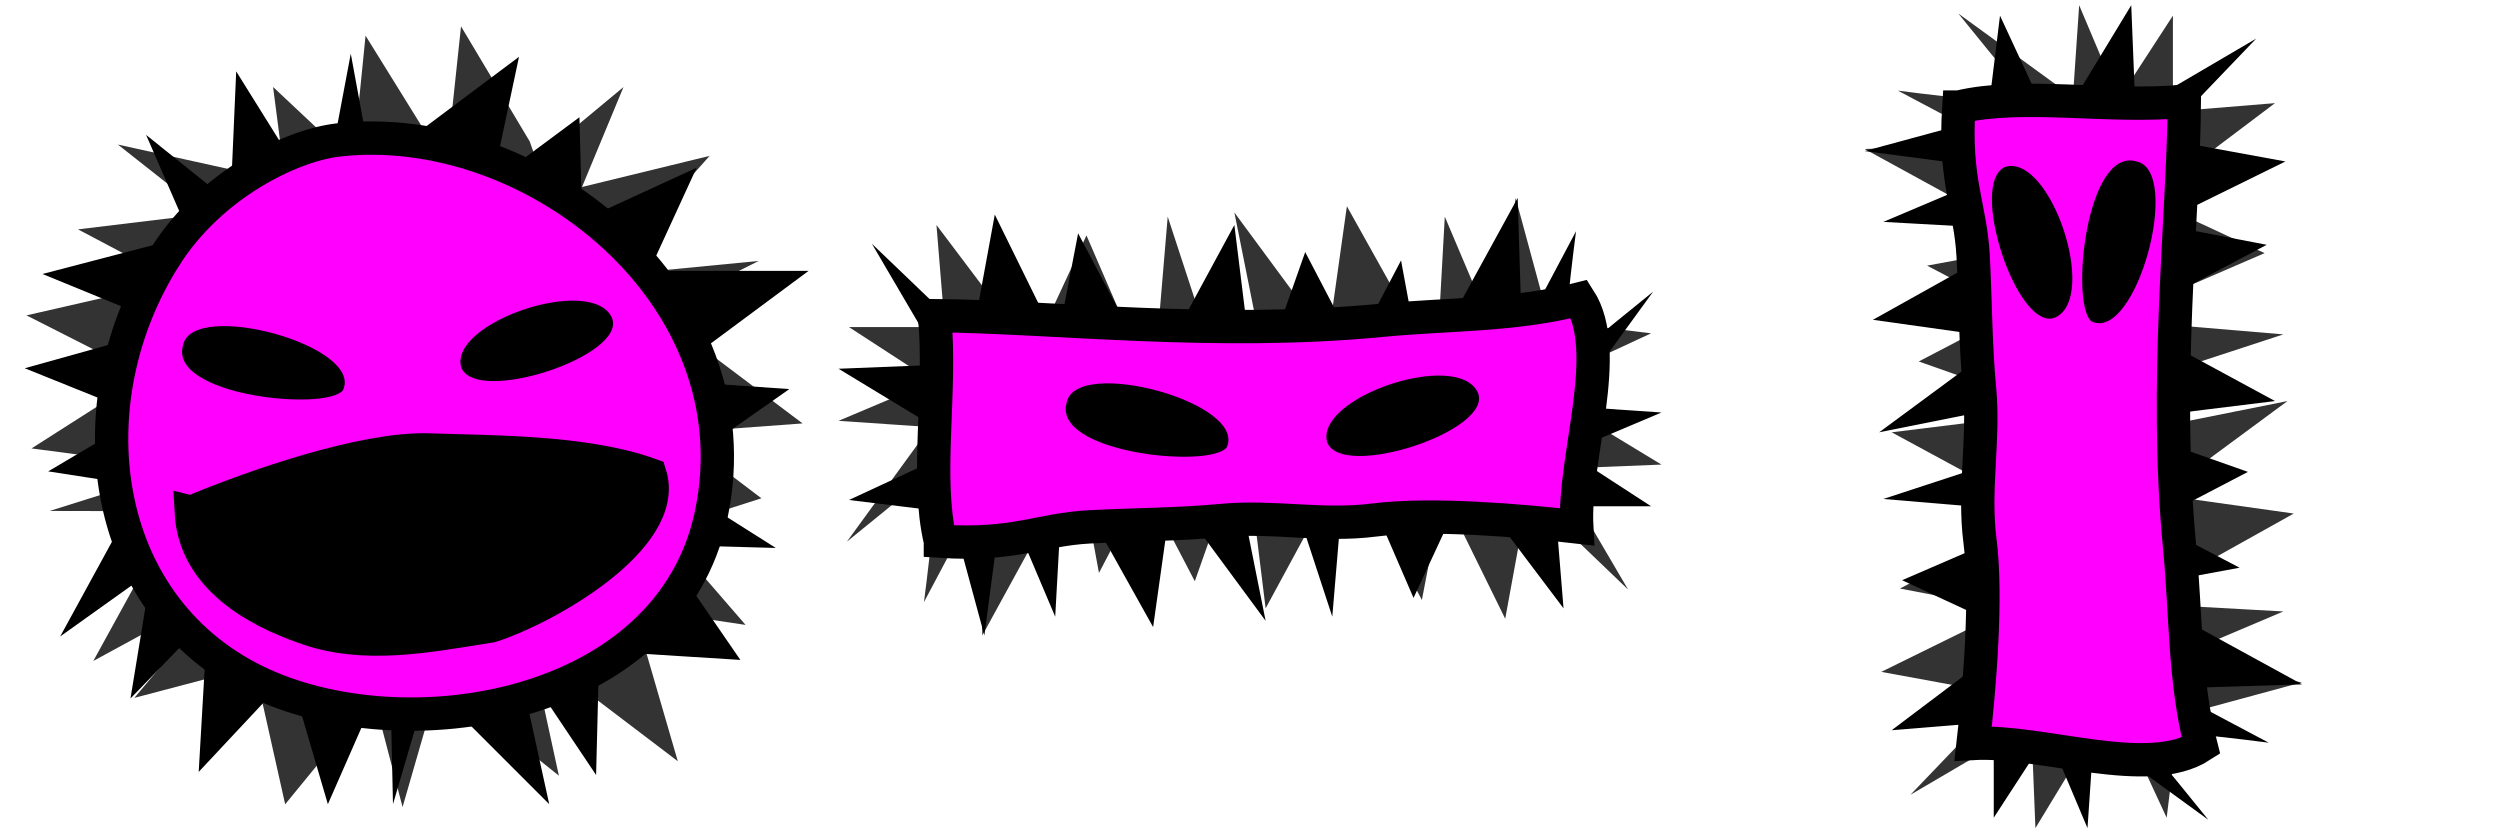 <?xml version="1.0" encoding="UTF-8" standalone="no"?>
<!-- Created with Inkscape (http://www.inkscape.org/) -->

<svg
   xmlns:dc="http://purl.org/dc/elements/1.1/"
   xmlns:cc="http://creativecommons.org/ns#"
   xmlns:rdf="http://www.w3.org/1999/02/22-rdf-syntax-ns#"
   xmlns:svg="http://www.w3.org/2000/svg"
   xmlns="http://www.w3.org/2000/svg"
   xmlns:sodipodi="http://sodipodi.sourceforge.net/DTD/sodipodi-0.dtd"
   xmlns:inkscape="http://www.inkscape.org/namespaces/inkscape"
   width="150"
   height="50"
   id="svg2"
   version="1.1"
   inkscape:version="0.48.3.1 r9886"
   sodipodi:docname="walker.svg"
   inkscape:export-filename="/home/micha/Programmieren/git/platformer/images/runner.png"
   inkscape:export-xdpi="90"
   inkscape:export-ydpi="90">
  <sodipodi:namedview
     id="base"
     pagecolor="#000000"
     bordercolor="#666666"
     borderopacity="1.0"
     inkscape:pageopacity="0.0"
     inkscape:pageshadow="2"
     inkscape:zoom="4"
     inkscape:cx="96.382204"
     inkscape:cy="16.620407"
     inkscape:document-units="px"
     inkscape:current-layer="layer1"
     showgrid="true"
     inkscape:showpageshadow="true"
     inkscape:window-width="1280"
     inkscape:window-height="750"
     inkscape:window-x="0"
     inkscape:window-y="25"
     inkscape:window-maximized="1">
    <inkscape:grid
       type="xygrid"
       id="grid2985"
       empspacing="5"
       visible="true"
       enabled="true"
       snapvisiblegridlinesonly="true"
       spacingx="10px"
       spacingy="10px"
       originx="0px"
       originy="0px" />
  </sodipodi:namedview>
  <defs
     id="defs4" />
  <g
     inkscape:label="Ebene 1"
     inkscape:groupmode="layer"
     id="layer1"
     transform="translate(0,-1002.362)">
    <g
       id="g3976"
       transform="translate(-0.328,50.189)">
      <path
         inkscape:connector-curvature="0"
         style="fill:#333333;fill-opacity:1;stroke:none"
         d="m 45.846,967.83 -9.401,0.91 6.462,-7.215 -7.658,1.867 2.488,-5.995 -5.243,4.355 -0.383,-1.093 -4.122,-6.905 -0.889,8.362 -4.839,-7.803 -0.76,7.576 -4.789,-4.498 0.738,5.676 -10.05,-2.221 5.277,4.161 -7.671,0.927 5.882,3.107 -8.971,2.054 7.138,3.621 -6.836,4.362 9.17,1.208 -8.08,2.543 7.555,0.017 -4.939,8.985 7.952,-4.328 -5.486,6.541 7.194,-1.895 1.853,8.281 5.306,-6.489 1.738,6.654 2.206,-7.638 7.173,5.758 -1.635,-7.53 8.77,6.661 -2.668,-9.183 6.735,1.004 -4.457,-5.148 -0.222,-0.651 5.628,-1.798 -5.177,-3.93 7.647,-0.562 -8.83,-6.644 6.193,-3.101 z"
         id="path3960" />
      <path
         inkscape:connector-curvature="0"
         id="path3954"
         transform="translate(0,952.362)"
         d="m 21.375,3.031 -1.75,9.281 -5.125,-8.219 -0.344,7.875 -5.062,-4.062 2.719,6.25 -1.156,0.062 L 2.875,16.25 10.656,19.438 1.812,21.906 8.875,24.75 3.219,28.094 8.875,28.969 3.938,38 l 5.469,-3.906 -1.25,7.625 4.625,-4.781 L 12.25,46.125 17.719,40.281 20,48.062 l 3.719,-8.469 0.188,8.469 2.125,-7.25 7.25,7.25 -1.938,-8.844 4.75,7.094 0.188,-7.438 L 44.75,39.406 40,32.5 46.875,32.688 40.156,28.438 47.688,23.156 40,22.625 l 8.844,-6.562 -9.562,0 L 42.125,9.875 35.938,12.719 35.25,12.75 35.094,6.844 l -5.219,3.875 1.594,-7.5 -8.844,6.625 -1.25,-6.812 z"
         style="fill:#000000;fill-opacity:1;stroke:none" />
      <path
         sodipodi:nodetypes="sssss"
         inkscape:connector-curvature="0"
         id="path3136"
         d="m 10.273,967.512 c -5.565,8.697 -4.114,20.89 5.399,25.536 8.847,4.321 24.839,1.776 27.328,-9.994 2.786,-13.172 -10.736,-23.822 -22.387,-22.481 -2.802,0.322 -7.588,2.638 -10.341,6.939 z"
         style="fill:#ff00ff;stroke:#000000;stroke-width:2;stroke-linecap:butt;stroke-linejoin:miter;stroke-miterlimit:4;stroke-opacity:1;stroke-dasharray:none" />
      <path
         sodipodi:nodetypes="ccc"
         inkscape:connector-curvature="0"
         id="path3917"
         d="m 11.31,972.886 c -0.893,3.003 8.481,3.989 9.591,2.711 1.302,-2.689 -9.041,-5.485 -9.591,-2.711 z"
         style="fill:#000000;fill-opacity:1;stroke:none" />
      <path
         sodipodi:nodetypes="ccc"
         inkscape:connector-curvature="0"
         id="path3919"
         d="m 37.033,971.216 c -1.227,-2.568 -9.737,0.288 -9.04,2.98 0.845,2.339 10.07,-0.697 9.04,-2.98 z"
         style="fill:#000000;fill-opacity:1;stroke:none" />
      <path
         sodipodi:nodetypes="ccccsc"
         inkscape:connector-curvature="0"
         id="path3962"
         d="m 11.801,982.911 c 0.211,3.916 3.931,5.894 6.761,6.891 3.622,1.326 7.466,0.516 11.222,-0.073 3.277,-1.031 10.736,-5.265 9.548,-9.075 -3.95,-1.432 -9.747,-1.353 -13.221,-1.482 -3.984,-0.148 -10.718,2.234 -14.309,3.739 z"
         style="fill:#000000;fill-opacity:1;stroke:#000000;stroke-width:2;stroke-linecap:butt;stroke-linejoin:miter;stroke-miterlimit:4;stroke-opacity:1;stroke-dasharray:none" />
    </g>
    <g
       id="g4556">
      <path
         style="fill:#333333;fill-opacity:1;stroke:none"
         d="m 91.688,1031.987 -1.375,7.5 -3.75,-7.625 -1.25,6.5 -4.5,-8.5 -4.875,9 -1.25,-10.125 -3,8.5 -3,-5.75 -2.75,5.25 -1.25,-6.75 -5.75,10.5 -0.25,-8.125 -3.25,6.125 c 0,0 1.125,-8.5 0.5,-7.875 -0.625,0.625 -5.125,4.25 -5.125,4.25 l 5,-6.875 -5.5,-0.375 5.625,-2.375 -5,-3.25 5.75,0 -0.5,-6.125 5.75,7.625 3.25,-7 4,9.25 0.875,-10.375 2.375,7.25 3,-0.625 -1.375,-6.875 5.625,7.625 1.125,-8 5.375,9.625 0.5,-9 3.125,7.375 1.125,-8.5 2,7.375 6.125,0.75 -7,3.25 7.625,4.625 -6.25,0.25 4.25,7.25 z"
         id="path4504"
         inkscape:connector-curvature="0"
         sodipodi:nodetypes="ccccccccccccccsccccccccccccccccccccccccccc" />
      <path
         sodipodi:nodetypes="ccccccccccccccsccccccccccccccccccccccccccc"
         inkscape:connector-curvature="0"
         id="path4502"
         d="m 58.312,1022.737 1.375,-7.5 3.75,7.625 1.25,-6.5 4.5,8.5 4.875,-9 1.25,10.125 3,-8.5 3,5.75 2.75,-5.25 1.25,6.75 5.75,-10.5 0.25,8.125 3.25,-6.125 c 0,0 -1.125,8.5 -0.5,7.875 0.625,-0.625 5.125,-4.25 5.125,-4.25 l -5,6.875 5.5,0.375 -5.625,2.375 5,3.25 -5.75,0 0.5,6.125 -5.75,-7.625 -3.25,7 -4,-9.25 -0.875,10.375 -2.375,-7.25 -3,0.625 1.375,6.875 -5.625,-7.625 -1.125,8 -5.375,-9.625 -0.5,9 -3.125,-7.375 -1.125,8.5 -2,-7.375 -6.125,-0.75 7,-3.25 -7.625,-4.625 6.25,-0.25 -4.25,-7.25 z"
         style="fill:#000000;fill-opacity:1;stroke:none" />
      <path
         sodipodi:nodetypes="csssccscc"
         inkscape:connector-curvature="0"
         id="path4476"
         d="m 56.424,1034.835 c 4.471,0.289 5.952,-0.702 8.942,-0.861 2.668,-0.141 5.316,-0.134 7.991,-0.386 3.031,-0.286 5.983,0.375 9.094,-0.024 3.371,-0.432 8.787,0.022 12.154,0.41 -0.226,-4.152 2.206,-10.491 0.151,-13.669 -3.9,1.01 -7.854,0.887 -11.904,1.279 -9.923,0.96 -19.782,-0.225 -26.778,-0.285 0.437,4.584 -0.571,9.653 0.35,13.535 z"
         style="fill:#ff00ff;stroke:#000000;stroke-width:2;stroke-linecap:butt;stroke-linejoin:miter;stroke-miterlimit:4;stroke-opacity:1;stroke-dasharray:none" />
      <path
         style="fill:#000000;fill-opacity:1;stroke:none"
         d="m 64.002,1026.51 c -0.893,3.003 8.481,3.989 9.591,2.711 1.302,-2.689 -9.041,-5.485 -9.591,-2.711 z"
         id="path3917-4"
         inkscape:connector-curvature="0"
         sodipodi:nodetypes="ccc" />
      <path
         style="fill:#000000;fill-opacity:1;stroke:none"
         d="m 88.664,1025.9 c -1.227,-2.568 -9.737,0.288 -9.04,2.98 0.845,2.339 10.07,-0.697 9.04,-2.98 z"
         id="path3919-7"
         inkscape:connector-curvature="0"
         sodipodi:nodetypes="ccc" />
    </g>
    <path
       sodipodi:nodetypes="ccccccccccccccsccccccccccccccccccccccccccc"
       inkscape:connector-curvature="0"
       id="path4504-0"
       d="m 120.375,1044.05 -7.5,-1.375 7.625,-3.75 -6.5,-1.25 8.5,-4.5 -9,-4.875 10.125,-1.25 -8.5,-3 5.75,-3 -5.25,-2.75 6.75,-1.25 -10.5,-5.75 8.125,-0.25 -6.125,-3.25 c 0,0 8.5,1.125 7.875,0.5 -0.625,-0.625 -4.25,-5.125 -4.25,-5.125 l 6.875,5 0.375,-5.5 2.375,5.625 3.25,-5 0,5.75 6.125,-0.5 -7.625,5.75 7,3.25 -9.25,4 10.375,0.875 -7.25,2.375 0.625,3 6.875,-1.375 -7.625,5.625 8,1.125 -9.625,5.375 9,0.5 -7.375,3.125 8.5,1.125 -7.375,2 -0.75,6.125 -3.25,-7 -4.625,7.625 -0.25,-6.25 -7.25,4.25 z"
       style="fill:#333333;fill-opacity:1;stroke:none" />
    <path
       style="fill:#000000;fill-opacity:1;stroke:none"
       d="m 129.625,1010.675 7.5,1.375 -7.625,3.75 6.5,1.25 -8.5,4.5 9,4.875 -10.125,1.25 8.5,3 -5.75,3 5.25,2.75 -6.75,1.25 10.5,5.75 -8.125,0.25 6.125,3.25 c 0,0 -8.5,-1.125 -7.875,-0.5 0.625,0.625 4.25,5.125 4.25,5.125 l -6.875,-5 -0.375,5.5 -2.375,-5.625 -3.25,5 0,-5.75 -6.125,0.5 7.625,-5.75 -7,-3.25 9.25,-4 -10.375,-0.875 7.25,-2.375 -0.625,-3 -6.875,1.375 7.625,-5.625 -8,-1.125 9.625,-5.375 -9,-0.5 7.375,-3.125 -8.5,-1.125 7.375,-2 0.75,-6.125 3.25,7 4.625,-7.625 0.25,6.25 7.25,-4.25 z"
       id="path4502-2"
       inkscape:connector-curvature="0"
       sodipodi:nodetypes="ccccccccccccccsccccccccccccccccccccccccccc" />
    <path
       style="fill:#ff00ff;stroke:#000000;stroke-width:2;stroke-linecap:butt;stroke-linejoin:miter;stroke-miterlimit:4;stroke-opacity:1;stroke-dasharray:none"
       d="m 117.528,1008.786 c -0.289,4.471 0.702,5.952 0.861,8.942 0.141,2.668 0.134,5.316 0.386,7.991 0.286,3.031 -0.375,5.983 0.024,9.094 0.432,3.371 -0.022,8.787 -0.41,12.154 4.152,-0.226 10.491,2.206 13.669,0.151 -1.01,-3.9 -0.887,-7.854 -1.279,-11.904 -0.96,-9.923 0.225,-19.782 0.285,-26.778 -4.584,0.437 -9.653,-0.571 -13.535,0.35 z"
       id="path4476-7"
       inkscape:connector-curvature="0"
       sodipodi:nodetypes="csssccscc" />
    <path
       sodipodi:nodetypes="ccc"
       inkscape:connector-curvature="0"
       id="path3917-4-1"
       d="m 128.188,1012.05 c -3.003,-0.893 -3.989,8.481 -2.711,9.591 2.689,1.302 5.485,-9.041 2.711,-9.591 z"
       style="fill:#000000;fill-opacity:1;stroke:none" />
    <path
       sodipodi:nodetypes="ccc"
       inkscape:connector-curvature="0"
       id="path3919-7-0"
       d="m 123.337,1021.401 c 2.568,-1.227 -0.288,-9.737 -2.98,-9.04 -2.339,0.845 0.697,10.07 2.98,9.04 z"
       style="fill:#000000;fill-opacity:1;stroke:none" />
  </g>
</svg>
